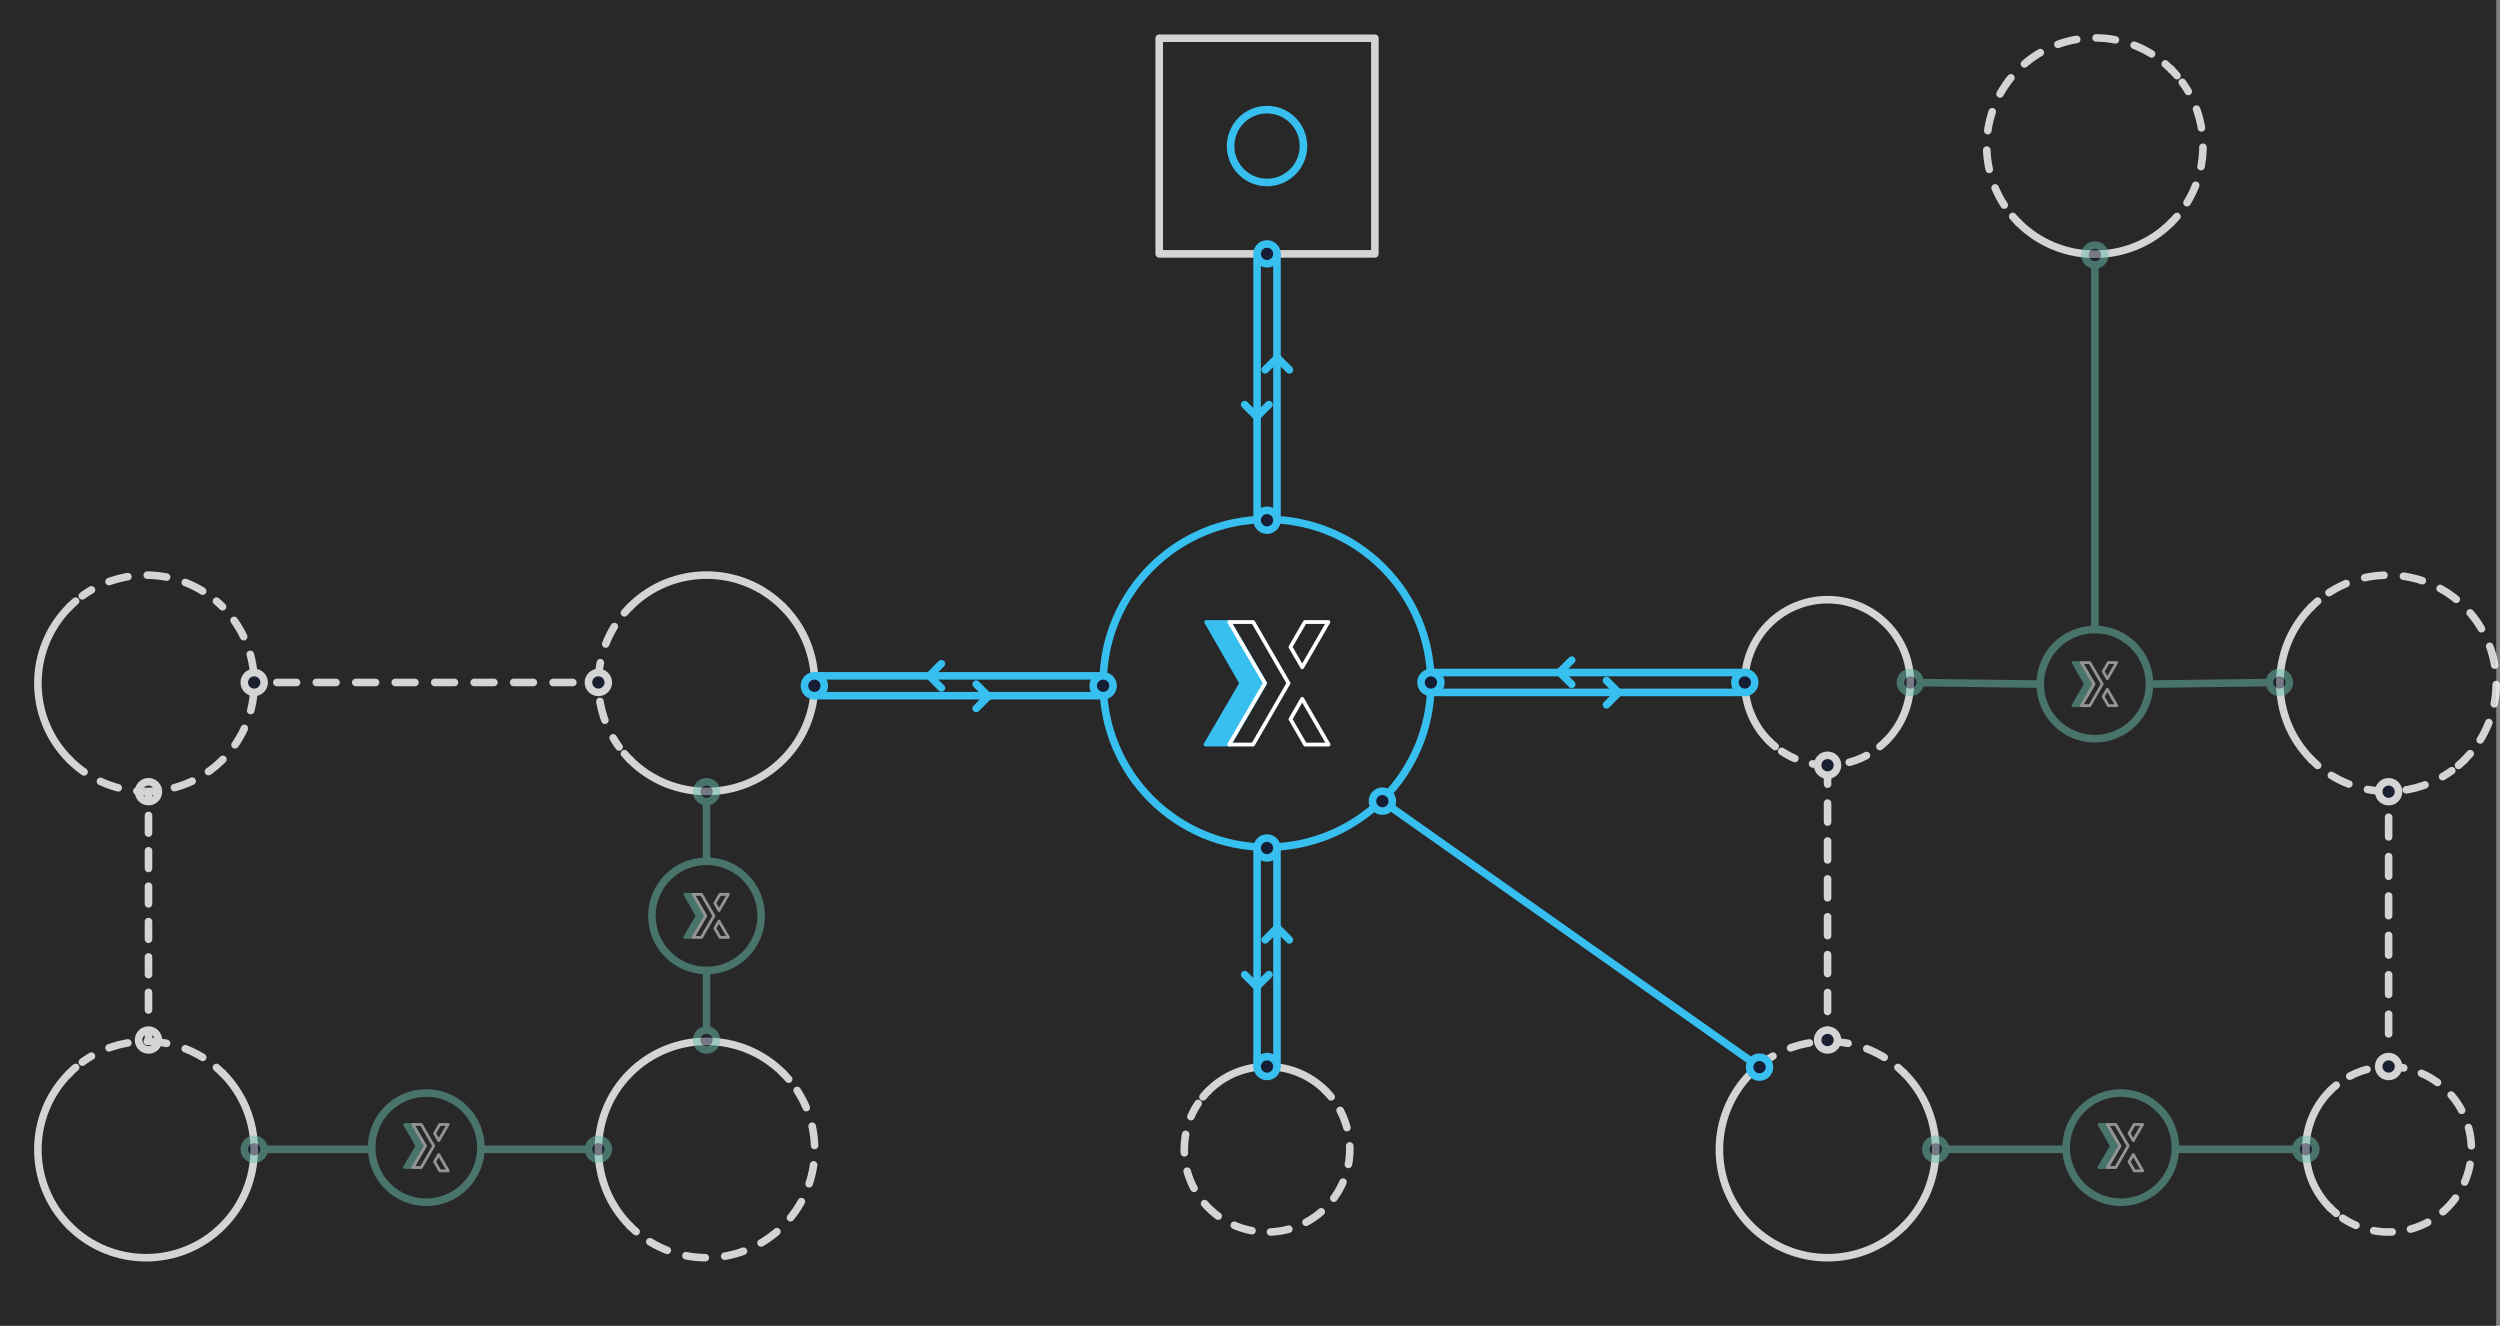 <svg width="660" height="350" viewBox="0 0 660 350" fill="none" xmlns="http://www.w3.org/2000/svg">
<rect x="0" y="0" width="660" height="350" fill="#808080" stroke="none"/>
<rect width="659" height="350" fill="#282828"/>
<g opacity="0.8">
<path d="M18.365 200.578C29.518 211.731 47.594 211.731 58.747 200.578C69.9 189.425 69.9 171.349 58.747 160.196" stroke="white" stroke-width="2" stroke-miterlimit="10" stroke-linecap="round" stroke-linejoin="round" stroke-dasharray="5 5"/>
<path d="M18.365 160.187C7.212 171.34 7.212 189.416 18.365 200.569" stroke="white" stroke-width="2" stroke-miterlimit="10" stroke-linecap="round" stroke-linejoin="round"/>
<path d="M58.747 160.188C58.231 159.672 57.689 159.174 57.147 158.702" stroke="white" stroke-width="2" stroke-linecap="round" stroke-linejoin="round"/>
<path d="M53.511 156.053C43.73 150.031 31.109 150.45 21.73 157.303" stroke="white" stroke-width="2" stroke-linecap="round" stroke-linejoin="round" stroke-dasharray="5.14 5.14"/>
<path d="M19.964 158.702C19.414 159.174 18.881 159.672 18.365 160.188" stroke="white" stroke-width="2" stroke-linecap="round" stroke-linejoin="round"/>
<path d="M157.971 180.169H155.786" stroke="white" stroke-width="2" stroke-linecap="round" stroke-linejoin="round"/>
<path d="M151.232 180.169H71.569" stroke="white" stroke-width="2" stroke-linecap="round" stroke-linejoin="round" stroke-dasharray="5.21 5.21"/>
<path d="M69.297 180.169H67.112" stroke="white" stroke-width="2" stroke-linecap="round" stroke-linejoin="round"/>
<path d="M39.203 209.004V211.189" stroke="white" stroke-width="2" stroke-linecap="round" stroke-linejoin="round"/>
<path d="M39.203 215.271V270.337" stroke="white" stroke-width="2" stroke-linecap="round" stroke-linejoin="round" stroke-dasharray="4.67 4.67"/>
<path d="M39.203 272.383V274.568" stroke="white" stroke-width="2" stroke-linecap="round" stroke-linejoin="round"/>
<path d="M630.596 209.013V211.198" stroke="white" stroke-width="2" stroke-linecap="round" stroke-linejoin="round"/>
<path d="M630.596 215.743V277.103" stroke="white" stroke-width="2" stroke-linecap="round" stroke-linejoin="round" stroke-dasharray="5.2 5.2"/>
<path d="M630.596 279.375V281.561" stroke="white" stroke-width="2" stroke-linecap="round" stroke-linejoin="round"/>
<path d="M497.922 195.622C497.397 196.147 496.864 196.636 496.305 197.091" stroke="white" stroke-width="2" stroke-linecap="round" stroke-linejoin="round"/>
<path d="M492.747 199.459C485.72 203.209 477.075 202.842 470.362 198.358" stroke="white" stroke-width="2" stroke-linecap="round" stroke-linejoin="round" stroke-dasharray="4.89 4.89"/>
<path d="M468.64 197.082C468.081 196.627 467.539 196.138 467.023 195.614" stroke="white" stroke-width="2" stroke-linecap="round" stroke-linejoin="round"/>
<path d="M467.023 195.622C458.492 187.091 458.492 173.255 467.023 164.715C475.554 156.184 489.391 156.184 497.93 164.715C506.461 173.246 506.461 187.083 497.93 195.622" stroke="white" stroke-width="2" stroke-miterlimit="10" stroke-linecap="round" stroke-linejoin="round"/>
<path d="M615.143 318.866C606.612 310.335 606.612 296.498 615.143 287.959" stroke="white" stroke-width="2" stroke-miterlimit="10" stroke-linecap="round" stroke-linejoin="round"/>
<path d="M615.143 287.958C615.667 287.434 616.2 286.945 616.76 286.49" stroke="white" stroke-width="2" stroke-linecap="round" stroke-linejoin="round"/>
<path d="M620.326 284.113C628.586 279.707 639.083 280.992 646.05 287.959C654.581 296.489 654.581 310.326 646.05 318.865C638.559 326.356 626.978 327.274 618.49 321.61" stroke="white" stroke-width="2" stroke-linecap="round" stroke-linejoin="round" stroke-dasharray="4.9 4.9"/>
<path d="M616.768 320.325C616.209 319.871 615.667 319.381 615.151 318.857" stroke="white" stroke-width="2" stroke-linecap="round" stroke-linejoin="round"/>
<path d="M319.052 287.959C327.583 279.428 341.42 279.428 349.96 287.959" stroke="white" stroke-width="2" stroke-miterlimit="10" stroke-linecap="round" stroke-linejoin="round"/>
<path d="M349.951 287.959C350.475 288.483 350.965 289.016 351.419 289.576" stroke="white" stroke-width="2" stroke-linecap="round" stroke-linejoin="round"/>
<path d="M353.797 293.142C358.202 301.402 356.917 311.9 349.951 318.866C341.42 327.397 327.583 327.397 319.044 318.866C311.553 311.375 310.635 299.794 316.299 291.307" stroke="white" stroke-width="2" stroke-linecap="round" stroke-linejoin="round" stroke-dasharray="4.9 4.9"/>
<path d="M317.584 289.576C318.039 289.016 318.528 288.474 319.053 287.959" stroke="white" stroke-width="2" stroke-linecap="round" stroke-linejoin="round"/>
<path d="M610.257 200.579C610.772 201.094 611.314 201.593 611.856 202.065" stroke="white" stroke-width="2" stroke-linecap="round" stroke-linejoin="round"/>
<path d="M615.484 204.713C625.264 210.735 637.886 210.315 647.265 203.463" stroke="white" stroke-width="2" stroke-linecap="round" stroke-linejoin="round" stroke-dasharray="5.14 5.14"/>
<path d="M649.039 202.064C649.59 201.592 650.123 201.094 650.639 200.578" stroke="white" stroke-width="2" stroke-linecap="round" stroke-linejoin="round"/>
<path d="M610.257 160.188C599.104 171.341 599.104 189.417 610.257 200.57" stroke="white" stroke-width="2" stroke-miterlimit="10" stroke-linecap="round" stroke-linejoin="round"/>
<path d="M650.638 200.579C651.154 200.063 651.652 199.521 652.124 198.979" stroke="white" stroke-width="2" stroke-linecap="round" stroke-linejoin="round"/>
<path d="M654.773 195.351C661.556 184.347 660.175 169.732 650.639 160.196C640.552 150.11 624.792 149.148 613.622 157.312" stroke="white" stroke-width="2" stroke-linecap="round" stroke-linejoin="round" stroke-dasharray="5.14 5.14"/>
<path d="M611.856 158.702C611.305 159.174 610.772 159.672 610.257 160.188" stroke="white" stroke-width="2" stroke-linecap="round" stroke-linejoin="round"/>
<path d="M573.231 18.37C572.715 17.855 572.174 17.357 571.632 16.884" stroke="white" stroke-width="2" stroke-linecap="round" stroke-linejoin="round"/>
<path d="M568.004 14.227C557 7.444 542.385 8.825 532.849 18.361C522.763 28.448 521.801 44.208 529.965 55.378" stroke="white" stroke-width="2" stroke-linecap="round" stroke-linejoin="round" stroke-dasharray="5.14 5.14"/>
<path d="M531.363 57.144C531.835 57.694 532.334 58.228 532.849 58.743" stroke="white" stroke-width="2" stroke-linecap="round" stroke-linejoin="round"/>
<path d="M573.231 58.752C573.747 58.237 574.245 57.695 574.717 57.153" stroke="white" stroke-width="2" stroke-linecap="round" stroke-linejoin="round"/>
<path d="M577.374 53.516C583.397 43.736 582.977 31.114 576.124 21.735" stroke="white" stroke-width="2" stroke-linecap="round" stroke-linejoin="round" stroke-dasharray="5.14 5.14"/>
<path d="M574.717 19.97C574.245 19.419 573.747 18.886 573.231 18.37" stroke="white" stroke-width="2" stroke-linecap="round" stroke-linejoin="round"/>
<path d="M532.849 58.752C544.002 69.905 562.078 69.905 573.231 58.752" stroke="white" stroke-width="2" stroke-miterlimit="10" stroke-linecap="round" stroke-linejoin="round"/>
<path d="M502.668 283.291C502.152 282.775 501.61 282.277 501.068 281.805" stroke="white" stroke-width="2" stroke-linecap="round" stroke-linejoin="round"/>
<path d="M497.432 279.148C487.651 273.126 475.03 273.545 465.651 280.398" stroke="white" stroke-width="2" stroke-linecap="round" stroke-linejoin="round" stroke-dasharray="5.14 5.14"/>
<path d="M463.885 281.805C463.335 282.277 462.802 282.775 462.286 283.291" stroke="white" stroke-width="2" stroke-linecap="round" stroke-linejoin="round"/>
<path d="M502.668 323.673C513.821 312.52 513.821 294.444 502.668 283.291" stroke="white" stroke-width="2" stroke-miterlimit="10" stroke-linecap="round" stroke-linejoin="round"/>
<path d="M462.286 283.291C451.133 294.444 451.133 312.52 462.286 323.673C473.439 334.826 491.515 334.826 502.668 323.673" stroke="white" stroke-width="2" stroke-miterlimit="10" stroke-linecap="round" stroke-linejoin="round"/>
<path d="M482.477 202.021V274.568" stroke="white" stroke-width="2" stroke-miterlimit="10" stroke-linecap="round" stroke-linejoin="round" stroke-dasharray="5 5"/>
<path d="M39.203 211.626C40.651 211.626 41.825 210.452 41.825 209.004C41.825 207.556 40.651 206.382 39.203 206.382C37.754 206.382 36.58 207.556 36.58 209.004C36.58 210.452 37.754 211.626 39.203 211.626Z" stroke="white" stroke-width="2" stroke-miterlimit="10" stroke-linecap="round" stroke-linejoin="round"/>
<path d="M206.717 283.291C195.564 272.138 177.489 272.138 166.336 283.291C155.182 294.444 155.182 312.52 166.336 323.673" stroke="white" stroke-width="2" stroke-miterlimit="10" stroke-linecap="round" stroke-linejoin="round"/>
<path d="M166.336 323.673C166.851 324.189 167.393 324.687 167.935 325.159" stroke="white" stroke-width="2" stroke-linecap="round" stroke-linejoin="round"/>
<path d="M171.563 327.808C182.567 334.59 197.181 333.209 206.717 323.673C216.804 313.586 217.766 297.827 209.602 286.656" stroke="white" stroke-width="2" stroke-linecap="round" stroke-linejoin="round" stroke-dasharray="5.14 5.14"/>
<path d="M208.203 284.891C207.731 284.34 207.233 283.807 206.717 283.291" stroke="white" stroke-width="2" stroke-linecap="round" stroke-linejoin="round"/>
<path d="M166.336 200.578C177.489 211.731 195.564 211.731 206.717 200.578C217.871 189.425 217.871 171.349 206.717 160.196" stroke="white" stroke-width="2" stroke-miterlimit="10" stroke-linecap="round" stroke-linejoin="round"/>
<path d="M166.336 160.188C165.82 160.703 165.322 161.245 164.85 161.787" stroke="white" stroke-width="2" stroke-linecap="round" stroke-linejoin="round"/>
<path d="M162.192 165.423C156.17 175.204 156.59 187.826 163.442 197.204" stroke="white" stroke-width="2" stroke-linecap="round" stroke-linejoin="round" stroke-dasharray="5.14 5.14"/>
<path d="M164.85 198.97C165.322 199.521 165.82 200.054 166.336 200.57" stroke="white" stroke-width="2" stroke-linecap="round" stroke-linejoin="round"/>
<path d="M206.717 160.188C195.564 149.034 177.489 149.034 166.336 160.188" stroke="white" stroke-width="2" stroke-miterlimit="10" stroke-linecap="round" stroke-linejoin="round"/>
<path d="M18.365 323.673C29.518 334.826 47.594 334.826 58.747 323.673C69.9 312.52 69.9 294.444 58.747 283.291" stroke="white" stroke-width="2" stroke-miterlimit="10" stroke-linecap="round" stroke-linejoin="round"/>
<path d="M18.365 283.291C7.212 294.444 7.212 312.52 18.365 323.673" stroke="white" stroke-width="2" stroke-miterlimit="10" stroke-linecap="round" stroke-linejoin="round"/>
<path d="M58.747 283.291C58.231 282.775 57.689 282.277 57.147 281.805" stroke="white" stroke-width="2" stroke-linecap="round" stroke-linejoin="round"/>
<path d="M53.511 279.148C43.73 273.126 31.109 273.545 21.73 280.398" stroke="white" stroke-width="2" stroke-linecap="round" stroke-linejoin="round" stroke-dasharray="5.14 5.14"/>
<path d="M19.964 281.805C19.414 282.277 18.881 282.775 18.365 283.291" stroke="white" stroke-width="2" stroke-linecap="round" stroke-linejoin="round"/>
<path d="M157.971 182.791C159.419 182.791 160.593 181.617 160.593 180.169C160.593 178.721 159.419 177.547 157.971 177.547C156.523 177.547 155.349 178.721 155.349 180.169C155.349 181.617 156.523 182.791 157.971 182.791Z" fill="#161D35" stroke="white" stroke-width="2" stroke-miterlimit="10" stroke-linecap="round" stroke-linejoin="round"/>
<path d="M67.112 182.791C68.56 182.791 69.734 181.617 69.734 180.169C69.734 178.721 68.56 177.547 67.112 177.547C65.663 177.547 64.489 178.721 64.489 180.169C64.489 181.617 65.663 182.791 67.112 182.791Z" fill="#161D35" stroke="white" stroke-width="2" stroke-miterlimit="10" stroke-linecap="round" stroke-linejoin="round"/>
<path d="M482.477 277.19C483.925 277.19 485.099 276.016 485.099 274.568C485.099 273.12 483.925 271.946 482.477 271.946C481.029 271.946 479.855 273.12 479.855 274.568C479.855 276.016 481.029 277.19 482.477 277.19Z" fill="#161D35" stroke="white" stroke-width="2" stroke-miterlimit="10" stroke-linecap="round" stroke-linejoin="round"/>
<path d="M482.477 204.643C483.925 204.643 485.099 203.469 485.099 202.02C485.099 200.572 483.925 199.398 482.477 199.398C481.029 199.398 479.855 200.572 479.855 202.02C479.855 203.469 481.029 204.643 482.477 204.643Z" fill="#161D35" stroke="white" stroke-width="2" stroke-miterlimit="10" stroke-linecap="round" stroke-linejoin="round"/>
<path d="M630.596 284.183C632.044 284.183 633.218 283.009 633.218 281.561C633.218 280.112 632.044 278.938 630.596 278.938C629.148 278.938 627.974 280.112 627.974 281.561C627.974 283.009 629.148 284.183 630.596 284.183Z" fill="#161D35" stroke="white" stroke-width="2" stroke-miterlimit="10" stroke-linecap="round" stroke-linejoin="round"/>
<path d="M630.596 211.635C632.044 211.635 633.218 210.461 633.218 209.013C633.218 207.565 632.044 206.391 630.596 206.391C629.148 206.391 627.974 207.565 627.974 209.013C627.974 210.461 629.148 211.635 630.596 211.635Z" fill="#161D35" stroke="white" stroke-width="2" stroke-miterlimit="10" stroke-linecap="round" stroke-linejoin="round"/>
<path d="M331.875 67.021H306.038V10.093H362.966V67.021H337.119" stroke="white" stroke-width="2" stroke-miterlimit="10" stroke-linecap="round" stroke-linejoin="round"/>
<path d="M39.203 277.19C40.651 277.19 41.825 276.016 41.825 274.568C41.825 273.12 40.651 271.946 39.203 271.946C37.754 271.946 36.58 273.12 36.58 274.568C36.58 276.016 37.754 277.19 39.203 277.19Z" stroke="white" stroke-width="2" stroke-miterlimit="10" stroke-linecap="round" stroke-linejoin="round"/>
</g>
<g opacity="0.5">
<path d="M553.04 67.327V166.184" stroke="#69BFAD" stroke-width="2" stroke-miterlimit="10" stroke-linecap="round" stroke-linejoin="round"/>
<path d="M186.527 227.368V211.635" stroke="#69BFAD" stroke-width="2" stroke-miterlimit="10" stroke-linecap="round" stroke-linejoin="round"/>
<path d="M186.527 274.568V256.213" stroke="#69BFAD" stroke-width="2" stroke-miterlimit="10" stroke-linecap="round" stroke-linejoin="round"/>
<path d="M98.115 303.412H69.734" stroke="#69BFAD" stroke-width="2" stroke-miterlimit="10" stroke-linecap="round" stroke-linejoin="round"/>
<path d="M155.349 303.412H126.959" stroke="#69BFAD" stroke-width="2" stroke-miterlimit="10" stroke-linecap="round" stroke-linejoin="round"/>
<path d="M538.618 180.606L504.328 180.169" stroke="#69BFAD" stroke-width="2" stroke-miterlimit="10" stroke-linecap="round" stroke-linejoin="round"/>
<path d="M601.752 180.169L567.462 180.606" stroke="#69BFAD" stroke-width="2" stroke-miterlimit="10" stroke-linecap="round" stroke-linejoin="round"/>
<path d="M545.462 303.412H511.033" stroke="#69BFAD" stroke-width="2" stroke-miterlimit="10" stroke-linecap="round" stroke-linejoin="round"/>
<path d="M608.744 303.412H574.306" stroke="#69BFAD" stroke-width="2" stroke-miterlimit="10" stroke-linecap="round" stroke-linejoin="round"/>
<path d="M186.527 256.213C194.492 256.213 200.949 249.756 200.949 241.791C200.949 233.825 194.492 227.368 186.527 227.368C178.561 227.368 172.104 233.825 172.104 241.791C172.104 249.756 178.561 256.213 186.527 256.213Z" stroke="#69BFAD" stroke-width="2" stroke-miterlimit="10" stroke-linecap="round" stroke-linejoin="round"/>
<path d="M180.749 247.472H182.96L186.282 241.782L182.969 236.109H180.81L184.07 241.782L180.749 247.472Z" fill="#69BFAD" stroke="#69BFAD" stroke-width="0.75" stroke-miterlimit="10" stroke-linecap="round" stroke-linejoin="round"/>
<path d="M112.537 317.397C120.502 317.397 126.959 310.94 126.959 302.975C126.959 295.01 120.502 288.553 112.537 288.553C104.572 288.553 98.115 295.01 98.115 302.975C98.115 310.94 104.572 317.397 112.537 317.397Z" stroke="#69BFAD" stroke-width="2" stroke-miterlimit="10" stroke-linecap="round" stroke-linejoin="round"/>
<path d="M106.759 308.22H108.979L112.292 302.53L108.979 296.857H106.82L110.081 302.53L106.759 308.22Z" fill="#69BFAD" stroke="#69BFAD" stroke-width="0.75" stroke-miterlimit="10" stroke-linecap="round" stroke-linejoin="round"/>
<path d="M553.04 195.028C561.005 195.028 567.462 188.571 567.462 180.606C567.462 172.641 561.005 166.184 553.04 166.184C545.075 166.184 538.618 172.641 538.618 180.606C538.618 188.571 545.075 195.028 553.04 195.028Z" stroke="#69BFAD" stroke-width="2" stroke-miterlimit="10" stroke-linecap="round" stroke-linejoin="round"/>
<path d="M547.263 186.287H549.474L552.795 180.597L549.483 174.924H547.324L550.575 180.597L547.263 186.287Z" fill="#69BFAD" stroke="#69BFAD" stroke-width="0.75" stroke-miterlimit="10" stroke-linecap="round" stroke-linejoin="round"/>
<path d="M559.884 317.397C567.849 317.397 574.306 310.94 574.306 302.975C574.306 295.01 567.849 288.553 559.884 288.553C551.919 288.553 545.462 295.01 545.462 302.975C545.462 310.94 551.919 317.397 559.884 317.397Z" stroke="#69BFAD" stroke-width="2" stroke-miterlimit="10" stroke-linecap="round" stroke-linejoin="round"/>
<path d="M554.107 308.22H556.327L559.639 302.53L556.327 296.857H554.168L557.428 302.53L554.107 308.22Z" fill="#69BFAD" stroke="#69BFAD" stroke-width="0.75" stroke-miterlimit="10" stroke-linecap="round" stroke-linejoin="round"/>
<path d="M553.04 69.949C554.488 69.949 555.662 68.775 555.662 67.327C555.662 65.879 554.488 64.705 553.04 64.705C551.592 64.705 550.418 65.879 550.418 67.327C550.418 68.775 551.592 69.949 553.04 69.949Z" fill="#161D35" stroke="#69BFAD" stroke-width="2" stroke-miterlimit="10" stroke-linecap="round" stroke-linejoin="round"/>
<path d="M608.744 306.034C610.193 306.034 611.367 304.86 611.367 303.412C611.367 301.964 610.193 300.79 608.744 300.79C607.296 300.79 606.122 301.964 606.122 303.412C606.122 304.86 607.296 306.034 608.744 306.034Z" fill="#161D35" stroke="#69BFAD" stroke-width="2" stroke-miterlimit="10" stroke-linecap="round" stroke-linejoin="round"/>
<path d="M511.033 306.034C512.481 306.034 513.655 304.86 513.655 303.412C513.655 301.964 512.481 300.79 511.033 300.79C509.584 300.79 508.41 301.964 508.41 303.412C508.41 304.86 509.584 306.034 511.033 306.034Z" fill="#161D35" stroke="#69BFAD" stroke-width="2" stroke-miterlimit="10" stroke-linecap="round" stroke-linejoin="round"/>
<path d="M157.971 306.034C159.419 306.034 160.593 304.86 160.593 303.412C160.593 301.964 159.419 300.79 157.971 300.79C156.523 300.79 155.349 301.964 155.349 303.412C155.349 304.86 156.523 306.034 157.971 306.034Z" fill="#161D35" stroke="#69BFAD" stroke-width="2" stroke-miterlimit="10" stroke-linecap="round" stroke-linejoin="round"/>
<path d="M67.112 306.034C68.56 306.034 69.734 304.86 69.734 303.412C69.734 301.964 68.56 300.79 67.112 300.79C65.663 300.79 64.489 301.964 64.489 303.412C64.489 304.86 65.663 306.034 67.112 306.034Z" fill="#161D35" stroke="#69BFAD" stroke-width="2" stroke-miterlimit="10" stroke-linecap="round" stroke-linejoin="round"/>
<path d="M601.752 182.791C603.2 182.791 604.374 181.617 604.374 180.169C604.374 178.721 603.2 177.547 601.752 177.547C600.304 177.547 599.13 178.721 599.13 180.169C599.13 181.617 600.304 182.791 601.752 182.791Z" fill="#161D35" stroke="#69BFAD" stroke-width="2" stroke-miterlimit="10" stroke-linecap="round" stroke-linejoin="round"/>
<path d="M186.527 211.635C187.975 211.635 189.149 210.461 189.149 209.013C189.149 207.565 187.975 206.391 186.527 206.391C185.078 206.391 183.904 207.565 183.904 209.013C183.904 210.461 185.078 211.635 186.527 211.635Z" fill="#161D35" stroke="#69BFAD" stroke-width="2" stroke-miterlimit="10" stroke-linecap="round" stroke-linejoin="round"/>
<path d="M186.527 277.19C187.975 277.19 189.149 276.016 189.149 274.568C189.149 273.12 187.975 271.946 186.527 271.946C185.078 271.946 183.904 273.12 183.904 274.568C183.904 276.016 185.078 277.19 186.527 277.19Z" fill="#161D35" stroke="#69BFAD" stroke-width="2" stroke-miterlimit="10" stroke-linecap="round" stroke-linejoin="round"/>
<path d="M118.297 296.857H116.086L114.731 299.208L115.832 301.122L118.297 296.857Z" stroke="white" stroke-width="0.75" stroke-miterlimit="10" stroke-linecap="round" stroke-linejoin="round"/>
<path d="M112.31 302.53L108.988 308.22H111.208L114.495 302.53L111.217 296.857H108.997L112.31 302.53Z" stroke="white" stroke-width="0.75" stroke-miterlimit="10" stroke-linecap="round" stroke-linejoin="round"/>
<path d="M118.323 309.094L115.832 304.784L114.731 306.699L116.112 309.094H118.323Z" stroke="white" stroke-width="0.75" stroke-miterlimit="10" stroke-linecap="round" stroke-linejoin="round"/>
<path d="M192.287 236.109H190.075L188.712 238.46L189.822 240.375L192.287 236.109Z" stroke="white" stroke-width="0.75" stroke-miterlimit="10" stroke-linecap="round" stroke-linejoin="round"/>
<path d="M186.299 241.782L182.978 247.472H185.198L188.484 241.782L185.198 236.109H182.987L186.299 241.782Z" stroke="white" stroke-width="0.75" stroke-miterlimit="10" stroke-linecap="round" stroke-linejoin="round"/>
<path d="M192.304 247.472L189.822 243.163L188.712 245.077L190.093 247.472H192.304Z" stroke="white" stroke-width="0.75" stroke-miterlimit="10" stroke-linecap="round" stroke-linejoin="round"/>
<path d="M558.8 174.924H556.589L555.225 177.276L556.335 179.19L558.8 174.924Z" stroke="white" stroke-width="0.75" stroke-miterlimit="10" stroke-linecap="round" stroke-linejoin="round"/>
<path d="M552.813 180.597L549.492 186.287H551.703L554.998 180.597L551.712 174.924H549.5L552.813 180.597Z" stroke="white" stroke-width="0.75" stroke-miterlimit="10" stroke-linecap="round" stroke-linejoin="round"/>
<path d="M558.818 186.287L556.335 181.978L555.225 183.892L556.606 186.287H558.818Z" stroke="white" stroke-width="0.75" stroke-miterlimit="10" stroke-linecap="round" stroke-linejoin="round"/>
<path d="M565.644 296.857H563.433L562.078 299.208L563.179 301.122L565.644 296.857Z" stroke="white" stroke-width="0.75" stroke-miterlimit="10" stroke-linecap="round" stroke-linejoin="round"/>
<path d="M559.657 302.53L556.344 308.22H558.556L561.842 302.53L558.564 296.857H556.344L559.657 302.53Z" stroke="white" stroke-width="0.75" stroke-miterlimit="10" stroke-linecap="round" stroke-linejoin="round"/>
<path d="M565.67 309.094L563.179 304.784L562.078 306.699L563.459 309.094H565.67Z" stroke="white" stroke-width="0.75" stroke-miterlimit="10" stroke-linecap="round" stroke-linejoin="round"/>
<path d="M504.328 182.791C505.777 182.791 506.951 181.617 506.951 180.169C506.951 178.721 505.777 177.547 504.328 177.547C502.88 177.547 501.706 178.721 501.706 180.169C501.706 181.617 502.88 182.791 504.328 182.791Z" fill="#161D35" stroke="#69BFAD" stroke-width="2" stroke-miterlimit="10" stroke-linecap="round" stroke-linejoin="round"/>
</g>
<path d="M377.764 180.387C377.764 156.49 358.394 137.121 334.497 137.121C310.6 137.121 291.231 156.49 291.231 180.387" stroke="#37BFF0" stroke-width="2" stroke-miterlimit="10" stroke-linecap="round" stroke-linejoin="round"/>
<path d="M291.231 180.387C291.231 204.284 310.6 223.654 334.497 223.654C358.394 223.654 377.764 204.284 377.764 180.387" stroke="#37BFF0" stroke-width="2" stroke-miterlimit="10" stroke-linecap="round" stroke-linejoin="round"/>
<path d="M318.257 196.558H324.559L334.008 180.361L324.585 164.217H318.432L327.706 180.361L318.257 196.558Z" fill="#37BFF0" stroke="#37BFF0" stroke-miterlimit="10" stroke-linecap="round" stroke-linejoin="round"/>
<path d="M461.281 177.547H377.764" stroke="#37BFF0" stroke-width="2" stroke-miterlimit="10" stroke-linecap="round" stroke-linejoin="round"/>
<path d="M461.281 182.791H377.764" stroke="#37BFF0" stroke-width="2" stroke-miterlimit="10" stroke-linecap="round" stroke-linejoin="round"/>
<path d="M464.515 281.727L364.959 211.504" stroke="#37BFF0" stroke-width="2" stroke-miterlimit="10" stroke-linecap="round" stroke-linejoin="round"/>
<path d="M377.764 182.791C379.212 182.791 380.386 181.617 380.386 180.169C380.386 178.721 379.212 177.547 377.764 177.547C376.315 177.547 375.141 178.721 375.141 180.169C375.141 181.617 376.315 182.791 377.764 182.791Z" fill="#161D35" stroke="#37BFF0" stroke-width="2" stroke-miterlimit="10" stroke-linecap="round" stroke-linejoin="round"/>
<path d="M464.515 284.349C465.963 284.349 467.137 283.175 467.137 281.727C467.137 280.278 465.963 279.104 464.515 279.104C463.067 279.104 461.893 280.278 461.893 281.727C461.893 283.175 463.067 284.349 464.515 284.349Z" fill="#161D35" stroke="#37BFF0" stroke-width="2" stroke-miterlimit="10" stroke-linecap="round" stroke-linejoin="round"/>
<path d="M364.959 214.126C366.407 214.126 367.581 212.952 367.581 211.504C367.581 210.056 366.407 208.882 364.959 208.882C363.51 208.882 362.336 210.056 362.336 211.504C362.336 212.952 363.51 214.126 364.959 214.126Z" fill="#161D35" stroke="#37BFF0" stroke-width="2" stroke-miterlimit="10" stroke-linecap="round" stroke-linejoin="round"/>
<path d="M460.625 182.791C462.073 182.791 463.247 181.617 463.247 180.169C463.247 178.721 462.073 177.547 460.625 177.547C459.177 177.547 458.003 178.721 458.003 180.169C458.003 181.617 459.177 182.791 460.625 182.791Z" fill="#161D35" stroke="#37BFF0" stroke-width="2" stroke-miterlimit="10" stroke-linecap="round" stroke-linejoin="round"/>
<path d="M291.231 178.421H214.995" stroke="#37BFF0" stroke-width="2" stroke-miterlimit="10" stroke-linecap="round" stroke-linejoin="round"/>
<path d="M291.231 183.665H214.995" stroke="#37BFF0" stroke-width="2" stroke-miterlimit="10" stroke-linecap="round" stroke-linejoin="round"/>
<path d="M214.995 183.665C216.443 183.665 217.617 182.491 217.617 181.043C217.617 179.595 216.443 178.421 214.995 178.421C213.547 178.421 212.373 179.595 212.373 181.043C212.373 182.491 213.547 183.665 214.995 183.665Z" fill="#161D35" stroke="#37BFF0" stroke-width="2" stroke-miterlimit="10" stroke-linecap="round" stroke-linejoin="round"/>
<path d="M291.231 183.665C292.679 183.665 293.853 182.491 293.853 181.043C293.853 179.595 292.679 178.421 291.231 178.421C289.783 178.421 288.609 179.595 288.609 181.043C288.609 182.491 289.783 183.665 291.231 183.665Z" fill="#161D35" stroke="#37BFF0" stroke-width="2" stroke-miterlimit="10" stroke-linecap="round" stroke-linejoin="round"/>
<path d="M337.119 281.56V223.872" stroke="#37BFF0" stroke-width="2" stroke-miterlimit="10" stroke-linecap="round" stroke-linejoin="round"/>
<path d="M331.875 281.56V223.872" stroke="#37BFF0" stroke-width="2" stroke-miterlimit="10" stroke-linecap="round" stroke-linejoin="round"/>
<path d="M334.497 226.494C335.945 226.494 337.119 225.32 337.119 223.872C337.119 222.424 335.945 221.25 334.497 221.25C333.049 221.25 331.875 222.424 331.875 223.872C331.875 225.32 333.049 226.494 334.497 226.494Z" fill="#161D35" stroke="#37BFF0" stroke-width="2" stroke-miterlimit="10" stroke-linecap="round" stroke-linejoin="round"/>
<path d="M334.497 284.183C335.945 284.183 337.119 283.009 337.119 281.561C337.119 280.112 335.945 278.938 334.497 278.938C333.049 278.938 331.875 280.112 331.875 281.561C331.875 283.009 333.049 284.183 334.497 284.183Z" fill="#161D35" stroke="#37BFF0" stroke-width="2" stroke-miterlimit="10" stroke-linecap="round" stroke-linejoin="round"/>
<path d="M337.119 137.339V67.117" stroke="#37BFF0" stroke-width="2" stroke-miterlimit="10" stroke-linecap="round" stroke-linejoin="round"/>
<path d="M331.875 137.339V67.117" stroke="#37BFF0" stroke-width="2" stroke-miterlimit="10" stroke-linecap="round" stroke-linejoin="round"/>
<path d="M334.497 48.176C339.807 48.176 344.112 43.871 344.112 38.561C344.112 33.251 339.807 28.947 334.497 28.947C329.187 28.947 324.883 33.251 324.883 38.561C324.883 43.871 329.187 48.176 334.497 48.176Z" stroke="#37BFF0" stroke-width="2" stroke-miterlimit="10" stroke-linecap="round" stroke-linejoin="round"/>
<path d="M334.497 139.962C335.945 139.962 337.119 138.788 337.119 137.339C337.119 135.891 335.945 134.717 334.497 134.717C333.049 134.717 331.875 135.891 331.875 137.339C331.875 138.788 333.049 139.962 334.497 139.962Z" fill="#161D35" stroke="#37BFF0" stroke-width="2" stroke-miterlimit="10" stroke-linecap="round" stroke-linejoin="round"/>
<path d="M334.497 69.643C335.945 69.643 337.119 68.469 337.119 67.021C337.119 65.573 335.945 64.399 334.497 64.399C333.049 64.399 331.875 65.573 331.875 67.021C331.875 68.469 333.049 69.643 334.497 69.643Z" fill="#161D35" stroke="#37BFF0" stroke-width="2" stroke-miterlimit="10" stroke-linecap="round" stroke-linejoin="round"/>
<path d="M245.325 178.421L248.524 175.222" stroke="#37BFF0" stroke-width="2" stroke-miterlimit="10" stroke-linecap="round" stroke-linejoin="round"/>
<path d="M245.325 178.421L248.524 181.62" stroke="#37BFF0" stroke-width="2" stroke-miterlimit="10" stroke-linecap="round" stroke-linejoin="round"/>
<path d="M260.91 183.822L257.711 180.615" stroke="#37BFF0" stroke-width="2" stroke-miterlimit="10" stroke-linecap="round" stroke-linejoin="round"/>
<path d="M257.711 187.021L260.91 183.822" stroke="#37BFF0" stroke-width="2" stroke-miterlimit="10" stroke-linecap="round" stroke-linejoin="round"/>
<path d="M427.314 182.87L424.115 186.069" stroke="#37BFF0" stroke-width="2" stroke-miterlimit="10" stroke-linecap="round" stroke-linejoin="round"/>
<path d="M427.314 182.87L424.115 179.662" stroke="#37BFF0" stroke-width="2" stroke-miterlimit="10" stroke-linecap="round" stroke-linejoin="round"/>
<path d="M411.73 177.468L414.929 180.667" stroke="#37BFF0" stroke-width="2" stroke-miterlimit="10" stroke-linecap="round" stroke-linejoin="round"/>
<path d="M414.929 174.269L411.73 177.468" stroke="#37BFF0" stroke-width="2" stroke-miterlimit="10" stroke-linecap="round" stroke-linejoin="round"/>
<path d="M337.198 94.431L340.397 97.63" stroke="#37BFF0" stroke-width="2" stroke-miterlimit="10" stroke-linecap="round" stroke-linejoin="round"/>
<path d="M337.198 94.432L333.999 97.631" stroke="#37BFF0" stroke-width="2" stroke-miterlimit="10" stroke-linecap="round" stroke-linejoin="round"/>
<path d="M331.796 110.016L335.004 106.817" stroke="#37BFF0" stroke-width="2" stroke-miterlimit="10" stroke-linecap="round" stroke-linejoin="round"/>
<path d="M328.597 106.817L331.796 110.016" stroke="#37BFF0" stroke-width="2" stroke-miterlimit="10" stroke-linecap="round" stroke-linejoin="round"/>
<path d="M337.198 244.92L340.397 248.119" stroke="#37BFF0" stroke-width="2" stroke-miterlimit="10" stroke-linecap="round" stroke-linejoin="round"/>
<path d="M337.198 244.92L333.999 248.119" stroke="#37BFF0" stroke-width="2" stroke-miterlimit="10" stroke-linecap="round" stroke-linejoin="round"/>
<path d="M331.796 260.513L335.004 257.305" stroke="#37BFF0" stroke-width="2" stroke-miterlimit="10" stroke-linecap="round" stroke-linejoin="round"/>
<path d="M328.597 257.305L331.796 260.513" stroke="#37BFF0" stroke-width="2" stroke-miterlimit="10" stroke-linecap="round" stroke-linejoin="round"/>
<path d="M350.685 164.217H344.488L340.686 170.799L343.78 176.157L350.685 164.217Z" stroke="white" stroke-miterlimit="10" stroke-linecap="round" stroke-linejoin="round"/>
<path d="M333.955 180.361L324.507 196.558H330.809L340.17 180.361L330.835 164.217H324.524L333.955 180.361Z" stroke="white" stroke-miterlimit="10" stroke-linecap="round" stroke-linejoin="round"/>
<path d="M350.746 196.558L343.78 184.496L340.686 189.854L344.558 196.558H350.746Z" stroke="white" stroke-miterlimit="10" stroke-linecap="round" stroke-linejoin="round"/>
</svg>
